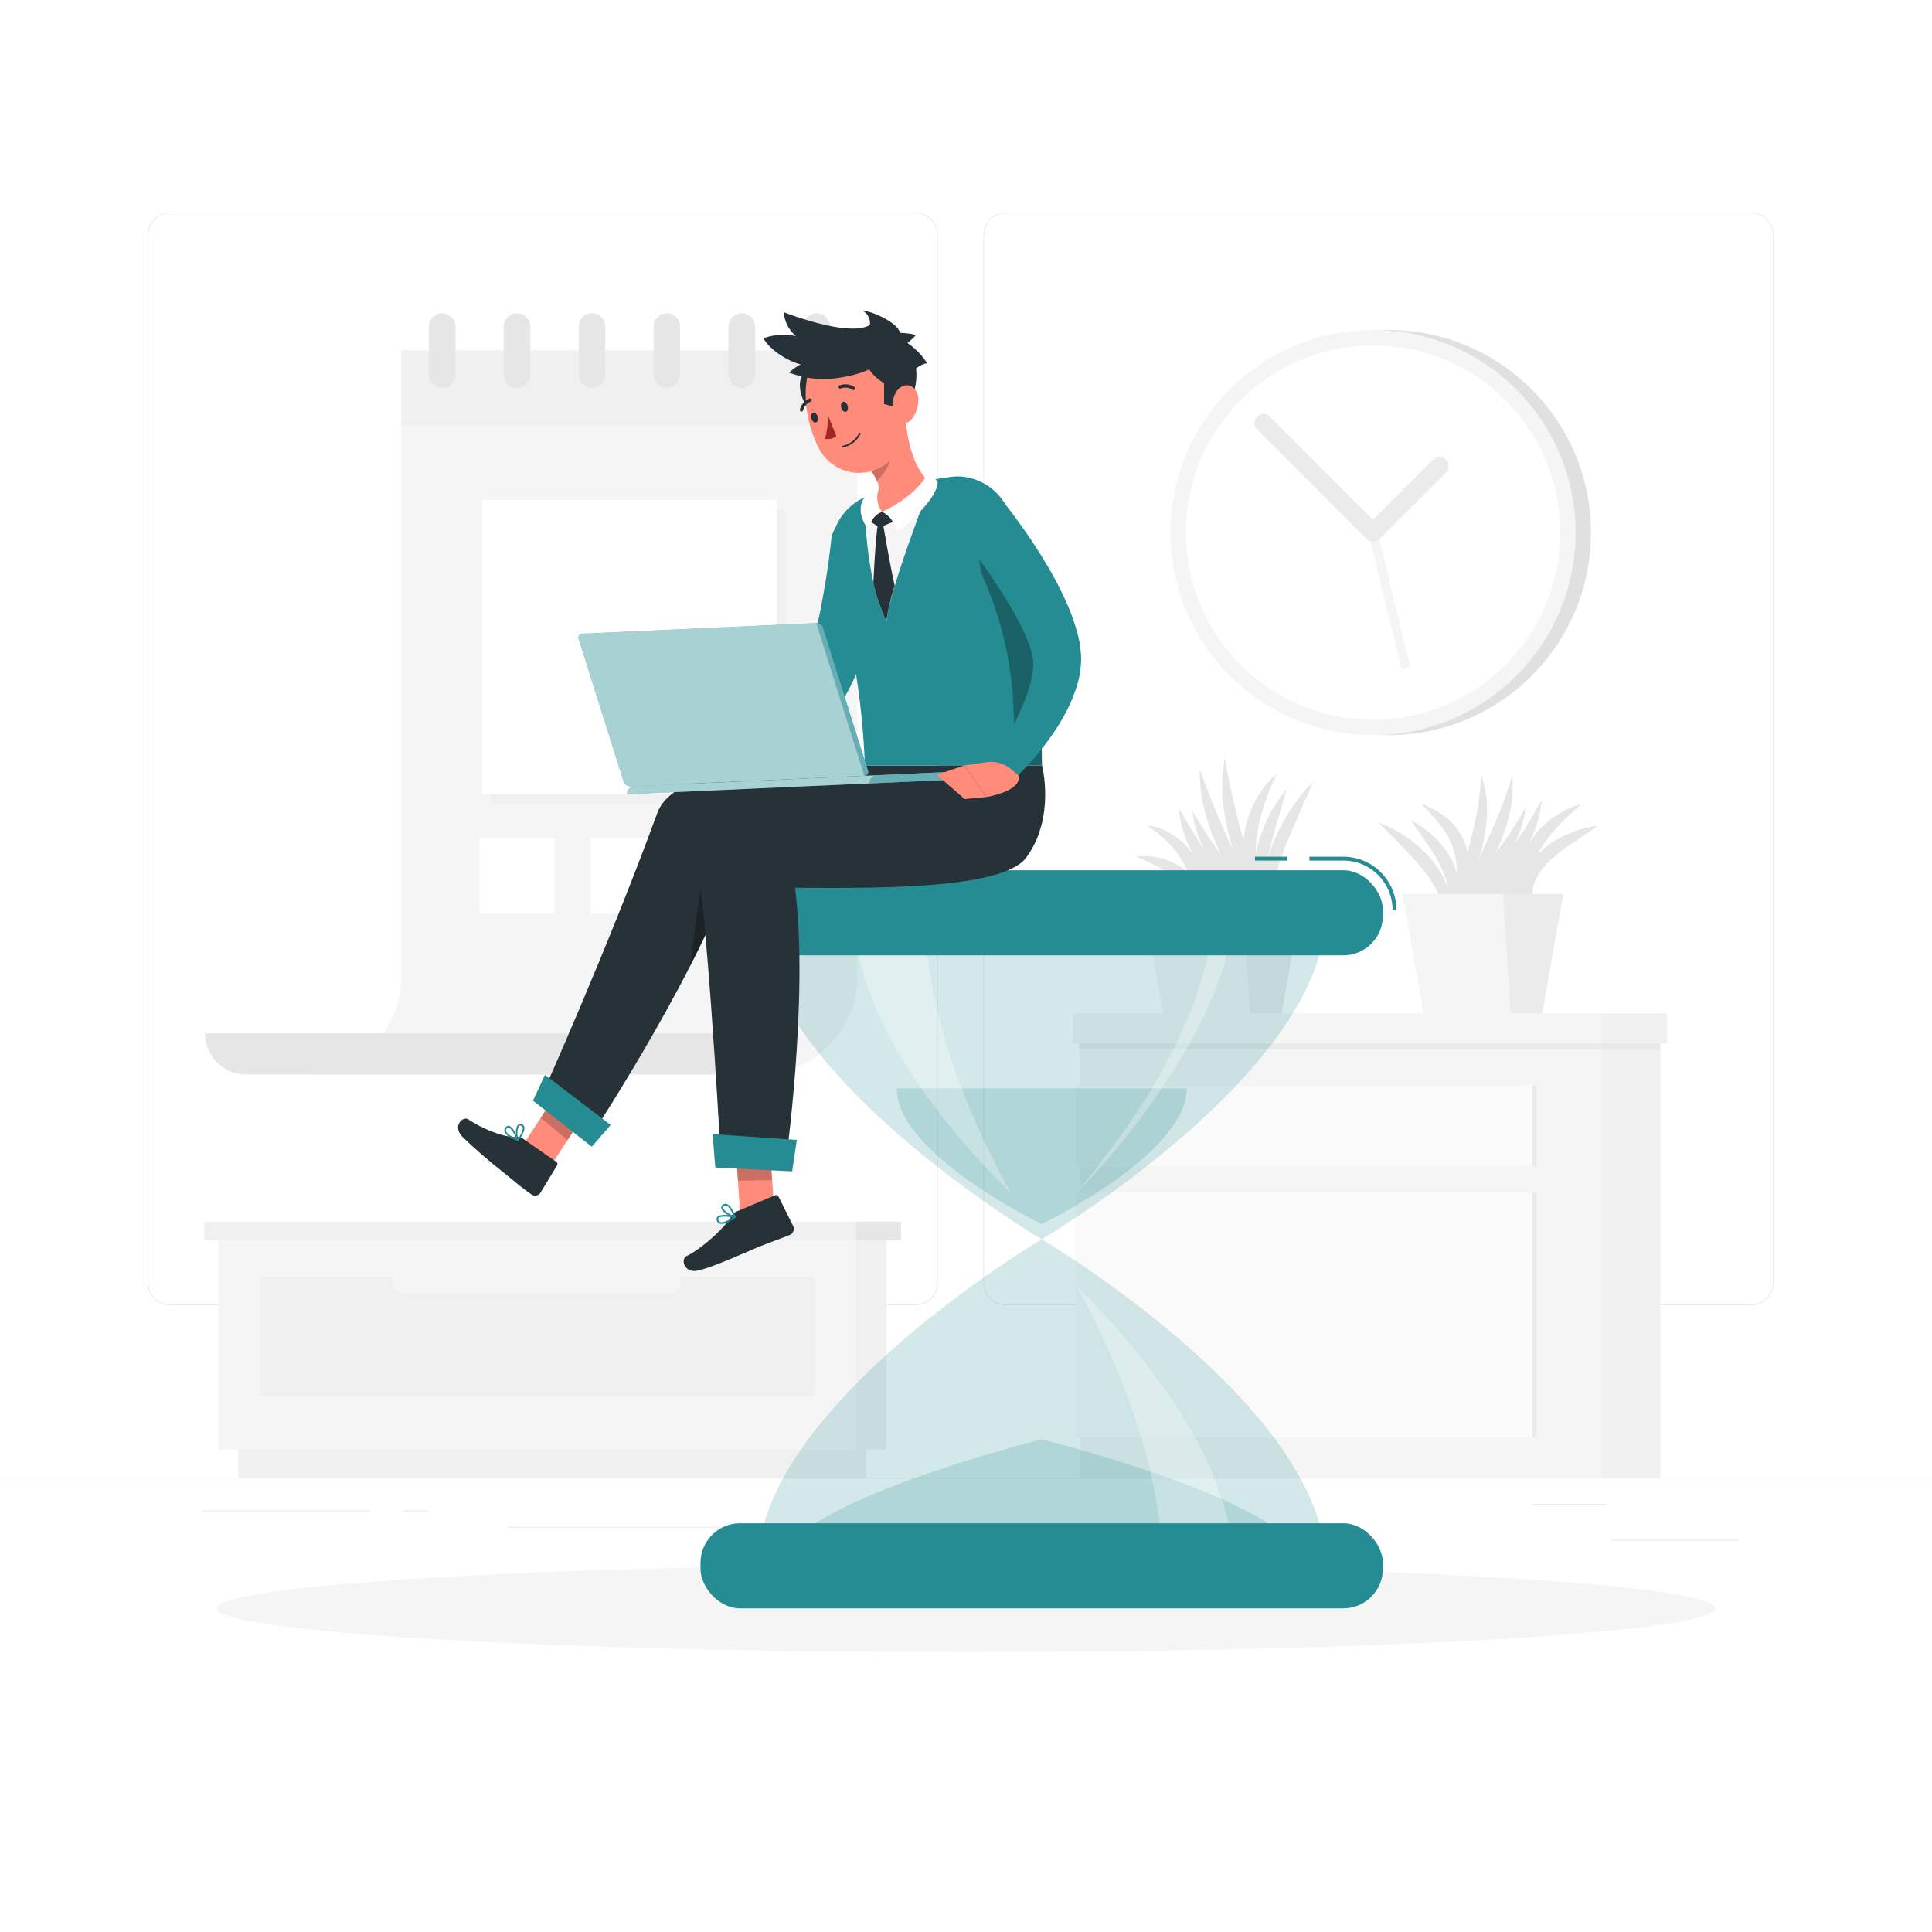 <svg class="animated" id="freepik_stories-work-time" xmlns="http://www.w3.org/2000/svg" viewBox="0 0 500 500" version="1.1" xmlns:xlink="http://www.w3.org/1999/xlink" xmlns:svgjs="http://svgjs.com/svgjs"><style>svg#freepik_stories-work-time:not(.animated) .animable {opacity: 0;}svg#freepik_stories-work-time.animated #freepik--background-complete--inject-13 {animation: 1s 1 forwards cubic-bezier(.36,-0.01,.5,1.38) slideLeft;animation-delay: 0s;}svg#freepik_stories-work-time.animated #freepik--Shadow--inject-13 {animation: 1s 1 forwards cubic-bezier(.36,-0.01,.5,1.38) fadeIn;animation-delay: 0s;}svg#freepik_stories-work-time.animated #freepik--Hourglass--inject-13 {animation: 1s 1 forwards cubic-bezier(.36,-0.01,.5,1.38) zoomIn;animation-delay: 0s;}svg#freepik_stories-work-time.animated #freepik--Character--inject-13 {animation: 1s 1 forwards cubic-bezier(.36,-0.01,.5,1.38) zoomIn;animation-delay: 0s;}            @keyframes slideLeft {                0% {                    opacity: 0;                    transform: translateX(-30px);                }                100% {                    opacity: 1;                    transform: translateX(0);                }            }                    @keyframes fadeIn {                0% {                    opacity: 0;                }                100% {                    opacity: 1;                }            }                    @keyframes zoomIn {                0% {                    opacity: 0;                    transform: scale(0.5);                }                100% {                    opacity: 1;                    transform: scale(1);                }            }        </style><g id="freepik--background-complete--inject-13" class="animable" style="transform-origin: 250px 228.23px;"><rect y="382.4" width="500" height="0.25" style="fill: rgb(235, 235, 235); transform-origin: 250px 382.525px;" id="ellzb2zoef5u" class="animable"></rect><rect x="416.78" y="398.49" width="33.12" height="0.25" style="fill: rgb(235, 235, 235); transform-origin: 433.34px 398.615px;" id="elp8ozlq6akx" class="animable"></rect><rect x="322.53" y="401.21" width="8.69" height="0.25" style="fill: rgb(235, 235, 235); transform-origin: 326.875px 401.335px;" id="elbc2hl3exguj" class="animable"></rect><rect x="396.59" y="389.21" width="19.19" height="0.25" style="fill: rgb(235, 235, 235); transform-origin: 406.185px 389.335px;" id="elj2n45uq8eys" class="animable"></rect><rect x="52.46" y="390.89" width="43.19" height="0.25" style="fill: rgb(235, 235, 235); transform-origin: 74.055px 391.015px;" id="elbe4n02ez47u" class="animable"></rect><rect x="104.56" y="390.89" width="6.33" height="0.25" style="fill: rgb(235, 235, 235); transform-origin: 107.725px 391.015px;" id="el8eh8iz4ii9h" class="animable"></rect><rect x="131.47" y="395.11" width="93.68" height="0.25" style="fill: rgb(235, 235, 235); transform-origin: 178.31px 395.235px;" id="elvyk2wsecvk" class="animable"></rect><path d="M237,337.8H43.91a5.71,5.71,0,0,1-5.7-5.71V60.66A5.71,5.71,0,0,1,43.91,55H237a5.71,5.71,0,0,1,5.71,5.71V332.09A5.71,5.71,0,0,1,237,337.8ZM43.91,55.2a5.46,5.46,0,0,0-5.45,5.46V332.09a5.46,5.46,0,0,0,5.45,5.46H237a5.47,5.47,0,0,0,5.46-5.46V60.66A5.47,5.47,0,0,0,237,55.2Z" style="fill: rgb(235, 235, 235); transform-origin: 140.46px 196.4px;" id="el9d6567ln2rp" class="animable"></path><path d="M453.31,337.8H260.21a5.72,5.72,0,0,1-5.71-5.71V60.66A5.72,5.72,0,0,1,260.21,55h193.1A5.71,5.71,0,0,1,459,60.66V332.09A5.71,5.71,0,0,1,453.31,337.8ZM260.21,55.2a5.47,5.47,0,0,0-5.46,5.46V332.09a5.47,5.47,0,0,0,5.46,5.46h193.1a5.47,5.47,0,0,0,5.46-5.46V60.66a5.47,5.47,0,0,0-5.46-5.46Z" style="fill: rgb(235, 235, 235); transform-origin: 356.75px 196.4px;" id="elf3de7xy3n3u" class="animable"></path><circle cx="359.32" cy="137.83" r="52.42" style="fill: rgb(224, 224, 224); transform-origin: 359.32px 137.83px;" id="el3bgg28jzwd8" class="animable"></circle><circle cx="355.34" cy="137.83" r="52.42" style="fill: rgb(245, 245, 245); transform-origin: 355.34px 137.83px;" id="elpy9ym1axuso" class="animable"></circle><g id="el0vyh8ujq8wh"><circle cx="355.34" cy="137.83" r="48.45" style="fill: rgb(255, 255, 255); transform-origin: 355.34px 137.83px; transform: rotate(-45deg);" class="animable"></circle></g><path d="M363.6,173.09a1.17,1.17,0,0,1-1.14-.9l-8.26-34.08a1.18,1.18,0,0,1,2.29-.56l8.25,34.09a1.18,1.18,0,0,1-.87,1.42A1.24,1.24,0,0,1,363.6,173.09Z" style="fill: rgb(245, 245, 245); transform-origin: 359.475px 154.897px;" id="elr7hw9az9czl" class="animable"></path><path d="M355.34,140.18a2.34,2.34,0,0,1-1.66-.69l-28.35-28.35a2.35,2.35,0,1,1,3.33-3.32l26.68,26.69,15.57-15.57a2.35,2.35,0,1,1,3.32,3.33L357,139.49A2.35,2.35,0,0,1,355.34,140.18Z" style="fill: rgb(235, 235, 235); transform-origin: 349.782px 123.654px;" id="el69rvekjwsf" class="animable"></path><g id="elshu8xhv5kqa"><rect x="221.5" y="321" width="7.9" height="54.1" style="fill: rgb(240, 240, 240); transform-origin: 225.45px 348.05px; transform: rotate(180deg);" class="animable"></rect></g><g id="el6xly8a1r4bh"><rect x="61.7" y="375.1" width="162.48" height="7.3" style="fill: rgb(240, 240, 240); transform-origin: 142.94px 378.75px; transform: rotate(180deg);" class="animable"></rect></g><rect x="56.49" y="321" width="165.01" height="54.1" style="fill: rgb(245, 245, 245); transform-origin: 138.995px 348.05px;" id="el52d8jow3v8m" class="animable"></rect><rect x="67.16" y="330.42" width="143.66" height="30.9" style="fill: rgb(240, 240, 240); transform-origin: 138.99px 345.87px;" id="ell2y7h9iy9pd" class="animable"></rect><g id="elbxr55unr8gd"><rect x="101.67" y="329.38" width="74.64" height="5.18" rx="2.37" style="fill: rgb(245, 245, 245); transform-origin: 138.99px 331.97px; transform: rotate(180deg);" class="animable"></rect></g><g id="eln0ckwd1bagd"><rect x="52.87" y="316.17" width="168.63" height="4.83" style="fill: rgb(240, 240, 240); transform-origin: 137.185px 318.585px; transform: rotate(180deg);" class="animable"></rect></g><rect x="221.5" y="316.17" width="11.69" height="4.83" style="fill: rgb(230, 230, 230); transform-origin: 227.345px 318.585px;" id="elbw4vquvccq4" class="animable"></rect><rect x="414.29" y="263.88" width="15.4" height="118.52" style="fill: rgb(240, 240, 240); transform-origin: 421.99px 323.14px;" id="elypzpjt1us8r" class="animable"></rect><g id="eldheu4zxtpl"><rect x="279.5" y="263.88" width="134.79" height="118.52" style="fill: rgb(245, 245, 245); transform-origin: 346.895px 323.14px; transform: rotate(180deg);" class="animable"></rect></g><g id="elrju6ojugpq"><rect x="278.27" y="308.61" width="118.34" height="63.39" style="fill: rgb(250, 250, 250); transform-origin: 337.44px 340.305px; transform: rotate(180deg);" class="animable"></rect></g><g id="elb1ik0v91wqg"><rect x="278.27" y="281.01" width="118.34" height="20.87" style="fill: rgb(250, 250, 250); transform-origin: 337.44px 291.445px; transform: rotate(180deg);" class="animable"></rect></g><g id="el8mw86jp8gvg"><rect x="396.61" y="308.6" width="1.06" height="63.39" style="fill: rgb(230, 230, 230); opacity: 0.7; mix-blend-mode: multiply; transform-origin: 397.14px 340.295px;" class="animable"></rect></g><g id="elh2qfs6omrgp"><rect x="396.61" y="281.01" width="1.06" height="20.87" style="fill: rgb(230, 230, 230); opacity: 0.7; mix-blend-mode: multiply; transform-origin: 397.14px 291.445px;" class="animable"></rect></g><g id="eldhrcvcqa8g"><rect x="279.16" y="268.88" width="150.53" height="2.68" style="fill: rgb(230, 230, 230); opacity: 0.7; mix-blend-mode: multiply; transform-origin: 354.425px 270.22px;" class="animable"></rect></g><rect x="414.29" y="262.26" width="17.2" height="7.75" style="fill: rgb(240, 240, 240); transform-origin: 422.89px 266.135px;" id="el4lrfi4v4bpe" class="animable"></rect><g id="elssfoq7p2pw"><rect x="277.7" y="262.26" width="136.59" height="7.75" style="fill: rgb(245, 245, 245); transform-origin: 345.995px 266.135px; transform: rotate(180deg);" class="animable"></rect></g><path d="M328.94,239.44a12.45,12.45,0,0,1-1.8-4.82,24.3,24.3,0,0,1-.26-5.18,34.15,34.15,0,0,1,2.18-10.06,49.83,49.83,0,0,1,2-4.7c.8-1.5,1.6-3,2.5-4.43s1.89-2.81,2.91-4.15,2.17-2.59,3.36-3.8c-.58,1.61-1.27,3.13-2,4.65s-1.3,3.05-2,4.53l-1.94,4.5-.89,2.27-.46,1.13-.4,1.14a61.77,61.77,0,0,0-2.71,9.24,34.71,34.71,0,0,0-.7,4.77A18.45,18.45,0,0,0,328.94,239.44Z" style="fill: rgb(230, 230, 230); transform-origin: 333.335px 220.87px;" id="els3twnm6f7l9" class="animable"></path><path d="M309.53,242.09a25.75,25.75,0,0,0-.63-7.19,14.26,14.26,0,0,0-2.93-5.84,19.73,19.73,0,0,0-5.28-4.16c-2.05-1.19-4.31-2.12-6.64-3.22a18.3,18.3,0,0,1,7.68.82,16.71,16.71,0,0,1,3.64,1.7,14.67,14.67,0,0,1,3.13,2.71,12.7,12.7,0,0,1,3,7.63A12.91,12.91,0,0,1,309.53,242.09Z" style="fill: rgb(230, 230, 230); transform-origin: 302.784px 231.833px;" id="elckgb0zqii5f" class="animable"></path><path d="M310.4,241.74a66.3,66.3,0,0,0-.79-8.4,32.88,32.88,0,0,0-2.19-7.71,24.27,24.27,0,0,0-4.24-6.64,38.91,38.91,0,0,0-6.32-5.44,17.43,17.43,0,0,1,8.1,3.52,18.46,18.46,0,0,1,5.51,7.24,21.7,21.7,0,0,1,1.73,8.83A20.86,20.86,0,0,1,310.4,241.74Z" style="fill: rgb(230, 230, 230); transform-origin: 304.531px 227.645px;" id="elwekb3eb2znn" class="animable"></path><path d="M327.61,236.63a47,47,0,0,1-5.5-9.11,65.34,65.34,0,0,1-3.71-10A56.71,56.71,0,0,1,316.47,207a38.87,38.87,0,0,1,.49-10.66c.73,3.51,1.29,6.9,2.09,10.27s1.6,6.69,2.55,10,1.91,6.62,2.94,9.93S326.62,233.21,327.61,236.63Z" style="fill: rgb(230, 230, 230); transform-origin: 321.958px 216.485px;" id="elcrf7j3k3mgj" class="animable"></path><path d="M326.71,236.38a48,48,0,0,1-6.58-8,66.26,66.26,0,0,1-5-9.07,56.2,56.2,0,0,1-3.44-9.81,38.27,38.27,0,0,1-1.15-10.33c1.26,3.26,2.35,6.42,3.64,9.53s2.57,6.19,4,9.24,2.81,6.09,4.27,9.15S325.32,233.2,326.71,236.38Z" style="fill: rgb(230, 230, 230); transform-origin: 318.619px 217.775px;" id="elprm4xhf93df" class="animable"></path><path d="M330.43,239.58a37.5,37.5,0,0,1-7.75-5.46,50.54,50.54,0,0,1-6.43-7,43.72,43.72,0,0,1-5-8.12,30.75,30.75,0,0,1-2.7-9.11c1.72,2.69,3.24,5.32,5,7.83s3.46,5,5.33,7.39,3.74,4.79,5.68,7.17S328.47,237.08,330.43,239.58Z" style="fill: rgb(230, 230, 230); transform-origin: 319.49px 224.735px;" id="elzh0t9v589v" class="animable"></path><path d="M325,236.4a27.42,27.42,0,0,1-7.48-4.6,36.75,36.75,0,0,1-6-6.42,39.23,39.23,0,0,1-2.44-3.69,36.49,36.49,0,0,1-1.93-4,27.49,27.49,0,0,1-2.09-8.54c1.57,2.51,2.86,5,4.42,7.34.7,1.21,1.54,2.33,2.27,3.51s1.58,2.28,2.44,3.38q2.48,3.34,5.2,6.55C321.15,232.1,323,234.21,325,236.4Z" style="fill: rgb(230, 230, 230); transform-origin: 315.03px 222.775px;" id="elrqwyurlqim" class="animable"></path><path d="M329.26,238.11a9.13,9.13,0,0,1-3-3.58,16.81,16.81,0,0,1-1.45-4.52,25.15,25.15,0,0,1,.26-9.36,45.27,45.27,0,0,1,1.2-4.47c.57-1.43,1.08-2.88,1.76-4.25s1.4-2.71,2.21-4a44.78,44.78,0,0,1,2.69-3.7c-.32,1.51-.77,2.94-1.2,4.37s-.79,2.87-1.26,4.26-.75,2.83-1.18,4.22l-.49,2.11c-.17.7-.37,1.4-.47,2.11a40.34,40.34,0,0,0-.92,8.45,21.61,21.61,0,0,0,.38,4.23A12.85,12.85,0,0,0,329.26,238.11Z" style="fill: rgb(230, 230, 230); transform-origin: 328.71px 221.17px;" id="eltlwe8na98x8" class="animable"></path><path d="M327.4,234.92a19.78,19.78,0,0,1-4.63-8.28,24.69,24.69,0,0,1-.87-9.64c.05-.81.25-1.6.38-2.4l.23-1.2.35-1.16c.26-.77.48-1.54.77-2.29s.67-1.47,1-2.19l.54-1.07.65-1,1.32-2a36.58,36.58,0,0,1,3.19-3.49c-.52,1.51-1.21,2.88-1.77,4.3l-.79,2.13-.4,1-.32,1.08c-.21.71-.43,1.42-.66,2.12l-.49,2.15-.26,1.07-.15,1.08c-.09.72-.27,1.44-.31,2.16a37.15,37.15,0,0,0,.12,8.75A41.38,41.38,0,0,0,327.4,234.92Z" style="fill: rgb(230, 230, 230); transform-origin: 326.044px 217.56px;" id="eltm1m0sl4xnl" class="animable"></path><polygon points="323.18 233.7 308.85 220.95 310.97 238.26 323.18 233.7" style="fill: rgb(230, 230, 230); transform-origin: 316.015px 229.605px;" id="eltija3oszwoc" class="animable"></polygon><polygon points="295.56 231.37 337.14 231.37 331.69 262.26 301.01 262.26 295.56 231.37" style="fill: rgb(245, 245, 245); transform-origin: 316.35px 246.815px;" id="el3v4vdmunwrd" class="animable"></polygon><polygon points="321.54 231.37 337.14 231.37 331.69 262.26 323.5 262.26 321.54 231.37" style="fill: rgb(235, 235, 235); transform-origin: 329.34px 246.815px;" id="elwdwojangiqh" class="animable"></polygon><path d="M373.86,239.5a11.22,11.22,0,0,0-.17-4.1,17,17,0,0,0-1.23-3.73,31,31,0,0,0-4.23-6.66c-.38-.55-.87-1-1.3-1.53s-.87-1-1.33-1.53c-1-1-1.86-2-2.85-3s-1.94-2-2.94-3-2-2-3-3.09c1.35.51,2.63,1.14,3.93,1.78a42.14,42.14,0,0,1,3.67,2.27,20.09,20.09,0,0,1,1.72,1.32c.56.46,1.11.94,1.66,1.41a35,35,0,0,1,3,3.21,21,21,0,0,1,4.11,7.91,13.63,13.63,0,0,1,.39,4.5A8.08,8.08,0,0,1,373.86,239.5Z" style="fill: rgb(230, 230, 230); transform-origin: 366.072px 226.18px;" id="el36z1n6n0t38" class="animable"></path><path d="M397.24,235.31a7.47,7.47,0,0,1-2.25-3.42,9.33,9.33,0,0,1-.45-2.11,10.09,10.09,0,0,1,0-1.1,4.43,4.43,0,0,1,.1-1.09,13.54,13.54,0,0,1,4.24-7.36c.5-.49,1.07-.88,1.6-1.32a12.73,12.73,0,0,1,1.68-1.18c.58-.34,1.16-.69,1.76-1,.29-.16.58-.34.89-.48l.92-.39c.62-.26,1.24-.5,1.86-.74a12.7,12.7,0,0,1,1.9-.6,37.64,37.64,0,0,1,3.91-.8,35.81,35.81,0,0,1-3.23,2.28c-.55.33-1.07.7-1.59,1.08s-1,.72-1.58,1.07c-1.09.65-2,1.48-3,2.18a13.2,13.2,0,0,0-1.42,1.15c-.46.4-1,.76-1.38,1.18a15.47,15.47,0,0,0-4,5.56,12.38,12.38,0,0,0-.46,1.64,11.27,11.27,0,0,0-.14,1.75A11,11,0,0,0,397.24,235.31Z" style="fill: rgb(230, 230, 230); transform-origin: 403.962px 224.515px;" id="el1m4nd5p7r5z" class="animable"></path><path d="M396.17,235.31a13.54,13.54,0,0,1-2.8-8.2,17,17,0,0,1,2.24-8.67l1.2-1.9c.46-.59.95-1.15,1.44-1.71L399,214l.82-.72,1.68-1.41a39.33,39.33,0,0,1,3.69-2.27,39.86,39.86,0,0,1,4-1.56c-1,1.06-2,2-3.07,2.9s-1.94,1.93-2.88,2.88c-.44.52-.87,1-1.32,1.51l-.67.73-.57.8c-.38.53-.8,1-1.17,1.56l-1,1.65a21.34,21.34,0,0,0-2.53,7.19A22.82,22.82,0,0,0,396.17,235.31Z" style="fill: rgb(230, 230, 230); transform-origin: 401.279px 221.675px;" id="el5advxpesdy" class="animable"></path><path d="M375.14,236.79c.83-3.09,1.73-6.07,2.6-9s1.72-5.92,2.5-8.88,1.43-5.94,2-9,.88-6,1.15-9.24a27,27,0,0,1,1.46,9.5,44.83,44.83,0,0,1-1.39,9.52,51.7,51.7,0,0,1-3.29,9A39.32,39.32,0,0,1,375.14,236.79Z" style="fill: rgb(230, 230, 230); transform-origin: 380px 218.73px;" id="el0fl07qb3lenn" class="animable"></path><path d="M376.18,236.29c1.3-3,2.7-6,4.08-8.87s2.77-5.79,4.1-8.69,2.61-5.81,3.8-8.76,2.21-6,3.21-9.14a30.35,30.35,0,0,1-.71,9.91,52.1,52.1,0,0,1-3.27,9.38,62.16,62.16,0,0,1-4.87,8.6A45.31,45.31,0,0,1,376.18,236.29Z" style="fill: rgb(230, 230, 230); transform-origin: 383.84px 218.56px;" id="elh6hbx9t24u" class="animable"></path><path d="M372.11,240.1c1.95-2.68,4-5.21,6-7.74s4-5,5.94-7.55,3.84-5.08,5.66-7.7,3.48-5.32,5.17-8.18a30.42,30.42,0,0,1-2.91,9.5,51.88,51.88,0,0,1-5.28,8.41,62.28,62.28,0,0,1-6.67,7.29A45.43,45.43,0,0,1,372.11,240.1Z" style="fill: rgb(230, 230, 230); transform-origin: 383.495px 224.515px;" id="eletdd98v1s08" class="animable"></path><path d="M378.23,235.74c1.91-2.39,3.82-4.65,5.7-6.94s3.7-4.56,5.48-6.87,3.43-4.69,5-7.12,3-5,4.54-7.66a26.57,26.57,0,0,1-2.24,8.9,38.92,38.92,0,0,1-4.71,7.9,46,46,0,0,1-6.26,6.67A34.46,34.46,0,0,1,378.23,235.74Z" style="fill: rgb(230, 230, 230); transform-origin: 388.59px 221.445px;" id="elqt9v3r3j2pk" class="animable"></path><path d="M373.34,238.53a14.47,14.47,0,0,0,1.52-7,17.46,17.46,0,0,0-1.74-6.66l-.34-.81-.43-.78-.84-1.58c-.67-1-1.27-2.07-2-3.1s-1.39-2.06-2.13-3.09a38.47,38.47,0,0,1-2.17-3.22,36.35,36.35,0,0,1,3.34,2.08,34.28,34.28,0,0,1,3,2.57,15.59,15.59,0,0,1,1.33,1.48q.64.77,1.26,1.56l1.07,1.73.51.88.42.94a14.42,14.42,0,0,1,1.3,8.16A10,10,0,0,1,373.34,238.53Z" style="fill: rgb(230, 230, 230); transform-origin: 371.388px 225.41px;" id="el29bd7u9erl6" class="animable"></path><path d="M375.2,235.34a37.72,37.72,0,0,0,1.68-7.63,19.73,19.73,0,0,0-.53-7.22,16.71,16.71,0,0,0-1.3-3.35,20.23,20.23,0,0,0-1.94-3.13,52.68,52.68,0,0,0-5.22-5.86,17.86,17.86,0,0,1,7.17,4.12,15.74,15.74,0,0,1,2.74,3.32,14.89,14.89,0,0,1,1.76,4,15.83,15.83,0,0,1-.13,8.61A16,16,0,0,1,375.2,235.34Z" style="fill: rgb(230, 230, 230); transform-origin: 373.992px 221.745px;" id="elze1lz22335b" class="animable"></path><polygon points="380.09 232.97 395.73 217.95 395.1 232.68 380.09 232.97" style="fill: rgb(230, 230, 230); transform-origin: 387.91px 225.46px;" id="elrpd2b5w4jhk" class="animable"></polygon><polygon points="362.98 231.37 404.56 231.37 399.11 262.26 368.43 262.26 362.98 231.37" style="fill: rgb(245, 245, 245); transform-origin: 383.77px 246.815px;" id="ellt5ltat1wsi" class="animable"></polygon><polygon points="388.95 231.37 404.56 231.37 399.11 262.26 390.92 262.26 388.95 231.37" style="fill: rgb(235, 235, 235); transform-origin: 396.755px 246.815px;" id="elzvhiq883fo" class="animable"></polygon><path d="M103.87,90.72v162a25.4,25.4,0,0,1-25.4,25.4h118a25.41,25.41,0,0,0,25.41-25.4V90.72Z" style="fill: rgb(245, 245, 245); transform-origin: 150.175px 184.42px;" id="elwvlx84cwg2f" class="animable"></path><rect x="127.11" y="131.73" width="76.25" height="76.25" style="fill: rgb(240, 240, 240); transform-origin: 165.235px 169.855px;" id="el9acwlvgapk4" class="animable"></rect><rect x="124.77" y="129.38" width="76.25" height="76.25" style="fill: rgb(255, 255, 255); transform-origin: 162.895px 167.505px;" id="el0ir1qoatdvuj" class="animable"></rect><rect x="124.1" y="216.92" width="19.39" height="19.39" style="fill: rgb(255, 255, 255); transform-origin: 133.795px 226.615px;" id="el7cyke3y6o58" class="animable"></rect><rect x="181.62" y="216.92" width="19.39" height="19.39" style="fill: rgb(255, 255, 255); transform-origin: 191.315px 226.615px;" id="el7iuz4jmjya6" class="animable"></rect><rect x="152.86" y="216.92" width="19.39" height="19.39" style="fill: rgb(255, 255, 255); transform-origin: 162.555px 226.615px;" id="elegacediedz" class="animable"></rect><rect x="103.87" y="90.72" width="118.03" height="19.28" style="fill: rgb(240, 240, 240); transform-origin: 162.885px 100.36px;" id="elzkykr34l49g" class="animable"></rect><path d="M111,84.53V96.91a3.44,3.44,0,0,0,3.45,3.45h0a3.45,3.45,0,0,0,3.45-3.45V84.53a3.46,3.46,0,0,0-3.45-3.45h0A3.45,3.45,0,0,0,111,84.53Z" style="fill: rgb(230, 230, 230); transform-origin: 114.45px 90.72px;" id="elxmcba699ntk" class="animable"></path><path d="M207.92,84.53V96.91a3.45,3.45,0,0,0,3.45,3.45h0a3.44,3.44,0,0,0,3.45-3.45V84.53a3.45,3.45,0,0,0-3.45-3.45h0A3.46,3.46,0,0,0,207.92,84.53Z" style="fill: rgb(230, 230, 230); transform-origin: 211.37px 90.72px;" id="elpqbqysfnwkr" class="animable"></path><path d="M188.53,84.53V96.91a3.45,3.45,0,0,0,3.45,3.45h0a3.45,3.45,0,0,0,3.45-3.45V84.53A3.46,3.46,0,0,0,192,81.08h0A3.46,3.46,0,0,0,188.53,84.53Z" style="fill: rgb(230, 230, 230); transform-origin: 191.98px 90.72px;" id="el49uxr8fzv1a" class="animable"></path><path d="M169.14,84.53V96.91a3.44,3.44,0,0,0,3.45,3.45h0A3.44,3.44,0,0,0,176,96.91V84.53a3.45,3.45,0,0,0-3.44-3.45h0A3.45,3.45,0,0,0,169.14,84.53Z" style="fill: rgb(230, 230, 230); transform-origin: 172.57px 90.72px;" id="el7ur4u0bm0xt" class="animable"></path><path d="M149.75,84.53V96.91a3.44,3.44,0,0,0,3.44,3.45h0a3.44,3.44,0,0,0,3.45-3.45V84.53a3.45,3.45,0,0,0-3.45-3.45h0A3.45,3.45,0,0,0,149.75,84.53Z" style="fill: rgb(230, 230, 230); transform-origin: 153.195px 90.72px;" id="ele64eiqz38j" class="animable"></path><path d="M130.35,84.53V96.91a3.45,3.45,0,0,0,3.45,3.45h0a3.45,3.45,0,0,0,3.45-3.45V84.53a3.46,3.46,0,0,0-3.45-3.45h0A3.46,3.46,0,0,0,130.35,84.53Z" style="fill: rgb(230, 230, 230); transform-origin: 133.8px 90.72px;" id="eltydjzxwfpjq" class="animable"></path><path d="M185.87,267.44a10.63,10.63,0,0,0,10.63,10.63H63.69a10.63,10.63,0,0,1-10.63-10.63Z" style="fill: rgb(230, 230, 230); transform-origin: 124.78px 272.755px;" id="elufnhtukesk" class="animable"></path></g><g id="freepik--Shadow--inject-13" class="animable" style="transform-origin: 250px 416.24px;"><ellipse id="freepik--path--inject-13" cx="250" cy="416.24" rx="193.89" ry="11.32" style="fill: rgb(245, 245, 245); transform-origin: 250px 416.24px;" class="animable"></ellipse></g><g id="freepik--Hourglass--inject-13" class="animable" style="transform-origin: 271.34px 318.98px;"><g id="eljawhv1g19h"><path d="M269.59,320.73s-73.49,43.39-73.49,84.5h147C343.09,364.12,269.59,320.73,269.59,320.73Z" style="fill: rgb(37, 140, 147); opacity: 0.2; transform-origin: 269.6px 362.98px;" class="animable"></path></g><g id="eljruboymq62"><path d="M269.59,372.5s-67.86,16.81-67.86,32.73H337.45C337.45,389.31,269.59,372.5,269.59,372.5Z" style="fill: rgb(37, 140, 147); opacity: 0.2; transform-origin: 269.59px 388.865px;" class="animable"></path></g><g id="elh8eiylccheq"><path d="M278.51,332.71c13.8,13.57,40.62,43.64,40.62,72.52H300.74C300.74,376.35,286.06,346.28,278.51,332.71Z" style="fill: rgb(255, 255, 255); opacity: 0.3; transform-origin: 298.82px 368.97px;" class="animable"></path></g><g id="ellypea2a7oig"><path d="M269.59,320.73s-73.49-43.39-73.49-84.5h147C343.09,277.34,269.59,320.73,269.59,320.73Z" style="fill: rgb(37, 140, 147); opacity: 0.2; transform-origin: 269.6px 278.48px;" class="animable"></path></g><g id="el7ng4e5f0soi"><path d="M269.59,316.77s-37.52-18-37.52-35.1h75.05C307.12,298.74,269.59,316.77,269.59,316.77Z" style="fill: rgb(37, 140, 147); opacity: 0.2; transform-origin: 269.595px 299.22px;" class="animable"></path></g><g id="el51kp4cehxkf"><path d="M261.58,308.75C247.79,295.18,221,265.11,221,236.23h18.39C239.35,265.11,254,295.18,261.58,308.75Z" style="fill: rgb(255, 255, 255); opacity: 0.3; transform-origin: 241.29px 272.49px;" class="animable"></path></g><g id="el7ew2qxe4b1"><path d="M278.51,308.75c13.8-13.57,39.95-47.12,40.62-72.52h-4.9C311.93,267.2,289.43,295.62,278.51,308.75Z" style="fill: rgb(255, 255, 255); opacity: 0.3; transform-origin: 298.82px 272.49px;" class="animable"></path></g><rect x="324.78" y="221.72" width="8.33" height="1" style="fill: rgb(37, 140, 147); transform-origin: 328.945px 222.22px;" id="elxeljo29hrsd" class="animable"></rect><path d="M361.39,235.46h-1a12.75,12.75,0,0,0-12.73-12.74h-8.79v-1h8.79A13.76,13.76,0,0,1,361.39,235.46Z" style="fill: rgb(37, 140, 147); transform-origin: 350.13px 228.59px;" id="el1wzoeuaq11y" class="animable"></path><rect x="181.29" y="225.22" width="176.6" height="22.02" rx="10.24" style="fill: rgb(37, 140, 147); transform-origin: 269.59px 236.23px;" id="elm2rf81fhby" class="animable"></rect><rect x="181.29" y="394.22" width="176.6" height="22.02" rx="10.24" style="fill: rgb(37, 140, 147); transform-origin: 269.59px 405.23px;" id="elqa29irg81y9" class="animable"></rect></g><g id="freepik--Character--inject-13" class="animable" style="transform-origin: 199.174px 204.69px;"><polygon points="140.72 304.52 133.94 298.5 145.5 280.75 152.28 286.76 140.72 304.52" style="fill: rgb(255, 139, 123); transform-origin: 143.11px 292.635px;" id="el0w5lmlt1ah0e" class="animable"></polygon><path d="M135.34,294.68l8.62,6a.66.66,0,0,1,.21.91l-4.32,7.12a1.66,1.66,0,0,1-2.29.43c-3-2.13-4.11-3.17-7.7-6.07a133.3,133.3,0,0,1-10.2-8.89c-2.66-2.76.15-5.43,1.56-4.48,3.33,2.26,9.12,4.75,12.47,4.55A2.6,2.6,0,0,1,135.34,294.68Z" style="fill: rgb(38, 50, 56); transform-origin: 131.414px 299.463px;" id="elg4m69hv1hkb" class="animable"></path><g id="elgo60a6kxobf"><polygon points="152.27 286.77 145.49 280.75 139.93 289.3 146.88 295.07 152.27 286.77" style="opacity: 0.2; transform-origin: 146.1px 287.91px;" class="animable"></polygon></g><path d="M221.25,198.1s-45.5-3.11-51.14,12.31c-12.83,35.06-29.52,72.25-29.52,72.25L154,292.37s28.35-43.35,37-71.18c17.5,4.25,49.14,7.88,59.33-3.82,8.7-10,2.19-19.27,2.19-19.27Z" style="fill: rgb(38, 50, 56); transform-origin: 197.725px 245.107px;" id="elfnq7atztq8k" class="animable"></path><g id="elqd9i3cetgb9"><path d="M182.28,225.35c-1.06,4.28-2.67,16.54-3.67,24.67,2.21-4.28,4.31-8.62,6.2-12.86Z" style="opacity: 0.3; transform-origin: 181.71px 237.685px;" class="animable"></path></g><polygon points="153.14 296.76 137.93 284.84 141.04 278.16 158.04 291.15 153.14 296.76" style="fill: rgb(37, 140, 147); transform-origin: 147.985px 287.46px;" id="elnhgcij54nn" class="animable"></polygon><path d="M131.69,294.13a12.24,12.24,0,0,0,2.24,1.15.22.22,0,0,0,.28-.28c-.13-.34-1.27-3.33-2.46-3.62a.83.83,0,0,0-.77.22,1.22,1.22,0,0,0-.45,1.13A2.56,2.56,0,0,0,131.69,294.13Zm1.93.55c-1.57-.68-2.55-1.43-2.66-2a.78.78,0,0,1,.32-.73.38.38,0,0,1,.37-.11C132.29,292,133.12,293.49,133.62,294.68Z" style="fill: rgb(37, 140, 147); transform-origin: 132.37px 293.326px;" id="elsx5unrppyq" class="animable"></path><path d="M133.88,295.25a.18.18,0,0,0,.1,0,.23.23,0,0,0,.2-.08c.07-.08,1.77-2.17,1.52-3.46a1.1,1.1,0,0,0-.59-.77.83.83,0,0,0-1,.09c-.76.71-.73,3.11-.28,4.1A.27.27,0,0,0,133.88,295.25Zm1.11-3.83a.65.65,0,0,1,.28.42c.15.76-.66,2.07-1.19,2.79-.28-1-.19-2.78.3-3.24.1-.09.24-.18.53,0Z" style="fill: rgb(37, 140, 147); transform-origin: 134.618px 293.035px;" id="elwht1g7o0tva" class="animable"></path><polygon points="200.5 315.01 191.75 316.76 190.13 293.33 199.02 293.61 200.5 315.01" style="fill: rgb(255, 139, 123); transform-origin: 195.315px 305.045px;" id="elhjph93iafdo" class="animable"></polygon><path d="M190.56,313.56l10-4.21a.68.68,0,0,1,.92.33l3.82,7.68a1.72,1.72,0,0,1-.89,2.24c-3.5,1.41-5.24,1.9-9.63,3.76-2.7,1.14-10,4.44-13.9,5.41s-4.78-2.94-3.2-3.7c3.74-1.8,9.94-7.29,11.61-10.32A2.77,2.77,0,0,1,190.56,313.56Z" style="fill: rgb(38, 50, 56); transform-origin: 191.186px 319.102px;" id="el27epe0xr3vh" class="animable"></path><path d="M188.07,316.44a12.27,12.27,0,0,0,2.23-1.32.24.24,0,0,0,.09-.23.24.24,0,0,0-.18-.17c-.36-.08-3.6-.73-4.51.15a.83.83,0,0,0-.23.79,1.23,1.23,0,0,0,.73,1A2.62,2.62,0,0,0,188.07,316.44Zm1.53-1.38c-1.45,1-2.64,1.43-3.23,1.2a.79.79,0,0,1-.46-.68.4.4,0,0,1,.1-.39C186.5,314.72,188.3,314.84,189.6,315.06Z" style="fill: rgb(37, 140, 147); transform-origin: 187.92px 315.578px;" id="elougassrw4aj" class="animable"></path><path d="M190.25,315.15a.31.31,0,0,0,.09-.07.23.23,0,0,0,0-.21c0-.11-.92-2.75-2.18-3.24a1.11,1.11,0,0,0-1,.09.84.84,0,0,0-.48.94c.2,1,2.31,2.35,3.42,2.5A.2.2,0,0,0,190.25,315.15Zm-2.73-3.09a.67.67,0,0,1,.52,0c.75.29,1.44,1.72,1.78,2.58-1-.33-2.53-1.36-2.66-2.06,0-.13,0-.3.27-.46Z" style="fill: rgb(37, 140, 147); transform-origin: 188.514px 313.361px;" id="elptivbgwgef" class="animable"></path><g id="elefqkzqh99h"><polygon points="199.03 293.62 190.13 293.33 190.98 305.57 199.84 305.41 199.03 293.62" style="opacity: 0.2; transform-origin: 194.985px 299.45px;" class="animable"></polygon></g><path d="M243.35,198.1s-65,6.15-62.66,25.72c3.42,28.23,5.92,77.66,5.92,77.66l16.57.65s6.22-43.46,2.58-72.37c16.83,0,53.39.89,59.82-7.81,7.63-10.32,4.1-23.85,4.1-23.85Z" style="fill: rgb(38, 50, 56); transform-origin: 225.562px 250.115px;" id="eld8v1ye5xg79" class="animable"></path><polygon points="205.01 303.15 185.12 302.16 184.41 293.51 206.22 295.01 205.01 303.15" style="fill: rgb(37, 140, 147); transform-origin: 195.315px 298.33px;" id="eltxknpdi3x2" class="animable"></polygon><path d="M228.92,140.79c-.14,1.79-.3,3.38-.52,5.05s-.43,3.3-.69,4.95c-.48,3.29-1.14,6.56-1.88,9.85s-1.65,6.57-2.79,9.88a52.65,52.65,0,0,1-4.53,10,25,25,0,0,1-4,5.09,15.39,15.39,0,0,1-1.29,1.08c-.41.34-.82.63-1.24.92a25.52,25.52,0,0,1-2.49,1.55,48.42,48.42,0,0,1-10,4.07c-1.65.51-3.31.92-5,1.29s-3.3.69-5,.95a80.44,80.44,0,0,1-10,1,3.42,3.42,0,0,1-1.2-6.67l.13-.05a160.67,160.67,0,0,0,17.23-6.56,47,47,0,0,0,7.38-4.18c.53-.38,1-.77,1.48-1.16.22-.19.45-.38.64-.58a5.66,5.66,0,0,0,.5-.51,13.72,13.72,0,0,0,1.7-2.61,43,43,0,0,0,2.91-7.69c.81-2.81,1.51-5.74,2.09-8.72s1.1-6,1.59-9.06.86-6.18,1.2-9.08l0-.17a6.87,6.87,0,0,1,13.66,1.36Z" style="fill: rgb(37, 140, 147); transform-origin: 202.423px 165.002px;" id="elcr2al7lq8ev" class="animable"></path><path d="M179.82,188l-5,.31,4,9.2s8.65-.19,8.47-4.45l-1.56-2A8.14,8.14,0,0,0,179.82,188Z" style="fill: rgb(255, 139, 123); transform-origin: 181.056px 192.755px;" id="eliy9xwqdd2ob" class="animable"></path><polygon points="169.34 189.07 173.66 197.53 178.81 197.53 174.81 188.33 169.34 189.07" style="fill: rgb(255, 139, 123); transform-origin: 174.075px 192.93px;" id="elclrxlns3up" class="animable"></polygon><path d="M228.2,126.61l9.67-2,7.7-1.11a14.28,14.28,0,0,1,3.33-.15A14.58,14.58,0,0,1,261.64,134c1.93,7,3.67,15.59,5,23.2,1.86,10.57,2.82,26.45,3,40.89H223.83c-1-26.15-6.56-43-8.45-53.45a14.62,14.62,0,0,1,8.09-15.79Z" style="fill: rgb(37, 140, 147); transform-origin: 242.394px 160.702px;" id="ele22ypa3buz" class="animable"></path><path d="M223.83,132.36c.11,4.3,1,19.63,5.61,28.34.81-8.16,10.5-33,10.5-33Z" style="fill: rgb(245, 245, 245); transform-origin: 231.885px 144.2px;" id="elfhbsbrys3x5" class="animable"></path><g id="elvec80i2gpm9"><path d="M267.69,164.38h0c0-.16,0-.31-.06-.48l-.09-.72c-.05-.39-.1-.78-.15-1.15l-.15-1.07-.15-1c0-.28-.09-.57-.13-.84-.1-.64-.2-1.26-.31-1.87-.33-1.87-.68-3.81-1.06-5.76l0-.16c-.38-2-.77-3.93-1.19-5.88l0-.13c-.17-.84-.35-1.66-.54-2.49l-.21-.92-.36-1.59-.3-1.24-.06-.26h0c-.4-1.64-.81-3.25-1.23-4.77l-6.95-3.66c.8,3.07,1.56,6.45,2.28,9.91a10.15,10.15,0,0,0-2.28,1.63c-1.66,1.48-1.6,4.63.06,8.36A92.45,92.45,0,0,1,262.31,184c.21,4.71.34,9.48.4,14.11h7C269.51,186.64,268.87,174.28,267.69,164.38Z" style="opacity: 0.3; transform-origin: 261.622px 164.25px;" class="animable"></path></g><path d="M234.27,107.34l-3.93,6L225,121.49a8.35,8.35,0,0,1,1.65,2.41c1,2,1.78,3.44-2.35,6.25-.88.6-.91,1.55-.71,2.6.24,1.28,1,2.62,5.44,1.83a20.55,20.55,0,0,0,11.18-6.2c1.48-1.49,1.14-2.6-.29-4.14C235.88,119.89,234.67,112.94,234.27,107.34Z" style="fill: rgb(255, 139, 123); transform-origin: 232.329px 121.078px;" id="elvdlvnz6fgek" class="animable"></path><path d="M224.83,134.73l2.83,1.78,4.6-1.95a7.43,7.43,0,0,0-4-2.09A7.92,7.92,0,0,0,224.83,134.73Z" style="fill: rgb(38, 50, 56); transform-origin: 228.545px 134.49px;" id="elnivg12e8rh" class="animable"></path><path d="M228.21,132.47c2.11.87,3.17,2.83,4.13,5.09,0,0,10.11-7.66,10.32-12.71-.54-1.72-3.07-1.42-3.07-1.42S236.51,128.77,228.21,132.47Z" style="fill: rgb(255, 255, 255); transform-origin: 235.435px 130.485px;" id="el686u650mejg" class="animable"></path><path d="M228.21,132.47a5.13,5.13,0,0,0-3.2,5s-4.5-5.28-.84-9.27a13.28,13.28,0,0,1,3.14-1.17S226.21,129.23,228.21,132.47Z" style="fill: rgb(255, 255, 255); transform-origin: 225.473px 132.25px;" id="ellziczo88jxa" class="animable"></path><path d="M228.55,135.68h-1.29c-.42.72-1,10.1-1.23,15.09a44.67,44.67,0,0,0,2.71,8.49.42.42,0,0,0,0,.1c.07.16.14.31.22.46.14.3.28.6.44.88a56.41,56.41,0,0,1,2.15-9.13C230.23,145.79,228.55,135.68,228.55,135.68Z" style="fill: rgb(38, 50, 56); transform-origin: 228.79px 148.19px;" id="eloytg05466ee" class="animable"></path><g id="elqu14mv4ezr8"><path d="M226.32,119.48l3.28-5.81c.06.14.14.31.22.47a15.93,15.93,0,0,1,.7,2.23c.6,2.59-1.4,6.27-3.61,8-.09-.16-.17-.33-.26-.5a10,10,0,0,0-1.51-2.32l-.13-.1Z" style="opacity: 0.2; transform-origin: 227.819px 119.02px;" class="animable"></path></g><path d="M210.34,107c-.79-3.55,4.86-8.46,4.86-8.46l-6.69-2.33C205.49,98.38,207.45,104.57,210.34,107Z" style="fill: rgb(38, 50, 56); transform-origin: 211.098px 101.605px;" id="elm91k0rhmho" class="animable"></path><path d="M232.88,96.74c1.58,8.88,3,14-.34,19.67a11.71,11.71,0,0,1-20.73-.6c-3.75-7.32-5.7-20.6,1.93-26.43A11.85,11.85,0,0,1,232.88,96.74Z" style="fill: rgb(255, 139, 123); transform-origin: 221.542px 104.568px;" id="elmvotpn5qcgs" class="animable"></path><path d="M233,105.72l-4.2-1.15v-5.4s-5.31-3-4.49-6.75a41,41,0,0,1,1.71-6.2s8.42-.54,11,.54a18.29,18.29,0,0,1-2.17,2,19.14,19.14,0,0,1,5.1,5.22,7,7,0,0,0-2.88,1.39S238.17,102.78,233,105.72Z" style="fill: rgb(38, 50, 56); transform-origin: 232.087px 95.903px;" id="elocj45wlj6em" class="animable"></path><path d="M223.34,80.46c3.09,1.94,1.3,5.5,1.3,5.5l8.27.17C232.47,83.52,225.3,80.33,223.34,80.46Z" style="fill: rgb(38, 50, 56); transform-origin: 228.125px 83.293px;" id="eleuccy06c5pf" class="animable"></path><path d="M226.57,94.24c-.59,1.66-7.29,3.7-13.4,3.9a27.72,27.72,0,0,1-8.92-1.68,10.2,10.2,0,0,1,3-2.13c-3.69-.91-8.36-4.15-9.65-6.79A15.28,15.28,0,0,1,206,87a9,9,0,0,1-3.17-6.21s15.64,6.2,21.66,3.63c6.54-2.8,11.51,2.45,7.21,6.45S226.57,94.24,226.57,94.24Z" style="fill: rgb(38, 50, 56); transform-origin: 215.455px 89.465px;" id="elvuszci5h2k" class="animable"></path><path d="M237.66,103.17a8,8,0,0,1-1.79,5.4c-1.62,1.93-4.14.39-4.72-2-.52-2.17.16-5.52,2.29-6.56S237.55,100.74,237.66,103.17Z" style="fill: rgb(255, 139, 123); transform-origin: 234.326px 104.574px;" id="elokfn8dig83" class="animable"></path><path d="M219.36,105c.22.7,0,1.39-.4,1.56s-1-.27-1.23-1,0-1.39.4-1.56S219.13,104.26,219.36,105Z" style="fill: rgb(38, 50, 56); transform-origin: 218.543px 105.28px;" id="elpbtwucjd3m" class="animable"></path><path d="M211.61,107.8c.22.69,0,1.39-.4,1.55s-1-.26-1.23-1,0-1.39.4-1.55S211.38,107.1,211.61,107.8Z" style="fill: rgb(38, 50, 56); transform-origin: 210.793px 108.076px;" id="eljsuhi7qhs0q" class="animable"></path><path d="M214.26,107.43a23.4,23.4,0,0,1-.72,6.14,3.51,3.51,0,0,0,2.92-.69Z" style="fill: rgb(160, 39, 36); transform-origin: 215px 110.538px;" id="el0v3m3xxoso4j" class="animable"></path><path d="M219,115.55a6.35,6.35,0,0,0,3.7-3.26.22.22,0,0,0-.12-.28.21.21,0,0,0-.28.11,6,6,0,0,1-4.21,3.24.21.21,0,0,0-.16.26.21.21,0,0,0,.25.16A6.54,6.54,0,0,0,219,115.55Z" style="fill: rgb(38, 50, 56); transform-origin: 220.318px 113.888px;" id="elbtcawp4swl7" class="animable"></path><path d="M221.08,100.9a.43.43,0,0,0,.15-.15.42.42,0,0,0-.12-.59,4.15,4.15,0,0,0-3.86-.4.43.43,0,0,0,.37.78,3.25,3.25,0,0,1,3,.34A.43.43,0,0,0,221.08,100.9Z" style="fill: rgb(38, 50, 56); transform-origin: 219.153px 100.208px;" id="el36fy4z823pw" class="animable"></path><path d="M210.07,103.59a.39.39,0,0,0,0-.21.43.43,0,0,0-.56-.23,4.1,4.1,0,0,0-2.52,2.94.43.43,0,0,0,.84.14,3.29,3.29,0,0,1,2-2.29A.43.43,0,0,0,210.07,103.59Z" style="fill: rgb(38, 50, 56); transform-origin: 208.537px 104.824px;" id="el0nf2vxh9taj" class="animable"></path><path d="M259.51,129.7c1.1,1.36,2.06,2.59,3,3.9s1.92,2.61,2.84,3.94c1.87,2.65,3.61,5.4,5.31,8.2s3.28,5.72,4.7,8.81a54.29,54.29,0,0,1,3.65,10,26.49,26.49,0,0,1,.78,6.12,23.55,23.55,0,0,1-.88,6.1,40.43,40.43,0,0,1-4.32,9.84c-.86,1.47-1.79,2.88-2.76,4.24s-2,2.68-3,3.95a68.45,68.45,0,0,1-6.79,7.18,3.43,3.43,0,0,1-5.25-4.28l.09-.15A115.84,115.84,0,0,0,265,181.79a35.43,35.43,0,0,0,2.24-7.65,13.72,13.72,0,0,0,.13-3.19,15.56,15.56,0,0,0-.68-3.1,46.17,46.17,0,0,0-3.25-7.4c-1.33-2.51-2.83-5-4.43-7.53s-3.28-5-5-7.43l-2.63-3.66c-.88-1.19-1.8-2.46-2.63-3.55l-.06-.08a6.86,6.86,0,0,1,10.78-8.5Z" style="fill: rgb(37, 140, 147); transform-origin: 263.505px 164.97px;" id="el3z3yzzpgw3f" class="animable"></path><path d="M164.23,203.47l85.08-3.85a2,2,0,0,1,2.13,1.94l-89.15,4A2,2,0,0,1,164.23,203.47Z" style="fill: rgb(37, 140, 147); transform-origin: 206.864px 202.588px;" id="eljwyiikdfddh" class="animable"></path><g id="elk0ccrqwb9v"><g style="opacity: 0.6; transform-origin: 206.864px 202.588px;" class="animable"><path d="M164.23,203.47l85.08-3.85a2,2,0,0,1,2.13,1.94l-89.15,4A2,2,0,0,1,164.23,203.47Z" style="fill: rgb(255, 255, 255); transform-origin: 206.864px 202.588px;" id="el2cf7m8zcde9" class="animable"></path></g></g><path d="M150.69,164l60.53-2.74a1.89,1.89,0,0,1,1.76,1.27L224.6,199.4a1,1,0,0,1-.93,1.38l-60.53,2.74a1.87,1.87,0,0,1-1.75-1.26l-11.62-36.88A1,1,0,0,1,150.69,164Z" style="fill: rgb(37, 140, 147); transform-origin: 187.185px 182.39px;" id="elcz3sqejgeba" class="animable"></path><g id="el2pd470u8mm6"><path d="M150.69,164l60.53-2.74a1.89,1.89,0,0,1,1.76,1.27L224.6,199.4a1,1,0,0,1-.93,1.38l-60.53,2.74a1.87,1.87,0,0,1-1.75-1.26l-11.62-36.88A1,1,0,0,1,150.69,164Z" style="fill: rgb(255, 255, 255); opacity: 0.6; transform-origin: 187.185px 182.39px;" class="animable"></path></g><g id="eluksgknzh2fb"><path d="M213,162.52l11.62,36.87a1,1,0,0,1-.93,1.39l-12.45-39.53A1.89,1.89,0,0,1,213,162.52Z" style="fill: rgb(37, 140, 147); opacity: 0.5; transform-origin: 217.97px 181.015px;" class="animable"></path></g><g id="elcm5acs385b"><path d="M226.94,200.63l22.37-1a2,2,0,0,1,2.13,1.94L225,202.76A2,2,0,0,1,226.94,200.63Z" style="fill: rgb(37, 140, 147); opacity: 0.5; transform-origin: 238.218px 201.193px;" class="animable"></path></g><path d="M255.2,197.28l-5.72.83,5.86,8.15s9.31-1.49,8.23-5.62l-2-1.66A8.12,8.12,0,0,0,255.2,197.28Z" style="fill: rgb(255, 139, 123); transform-origin: 256.569px 201.72px;" id="el9hhe3wjh518" class="animable"></path><polygon points="242.48 200.55 249.65 206.8 255.34 206.26 249.48 198.11 242.48 200.55" style="fill: rgb(255, 139, 123); transform-origin: 248.91px 202.455px;" id="ellhonf2gpjfo" class="animable"></polygon></g><defs>     <filter id="active" height="200%">         <feMorphology in="SourceAlpha" result="DILATED" operator="dilate" radius="2"></feMorphology>                <feFlood flood-color="#32DFEC" flood-opacity="1" result="PINK"></feFlood>        <feComposite in="PINK" in2="DILATED" operator="in" result="OUTLINE"></feComposite>        <feMerge>            <feMergeNode in="OUTLINE"></feMergeNode>            <feMergeNode in="SourceGraphic"></feMergeNode>        </feMerge>    </filter>    <filter id="hover" height="200%">        <feMorphology in="SourceAlpha" result="DILATED" operator="dilate" radius="2"></feMorphology>                <feFlood flood-color="#ff0000" flood-opacity="0.5" result="PINK"></feFlood>        <feComposite in="PINK" in2="DILATED" operator="in" result="OUTLINE"></feComposite>        <feMerge>            <feMergeNode in="OUTLINE"></feMergeNode>            <feMergeNode in="SourceGraphic"></feMergeNode>        </feMerge>            <feColorMatrix type="matrix" values="0   0   0   0   0                0   1   0   0   0                0   0   0   0   0                0   0   0   1   0 "></feColorMatrix>    </filter></defs></svg>